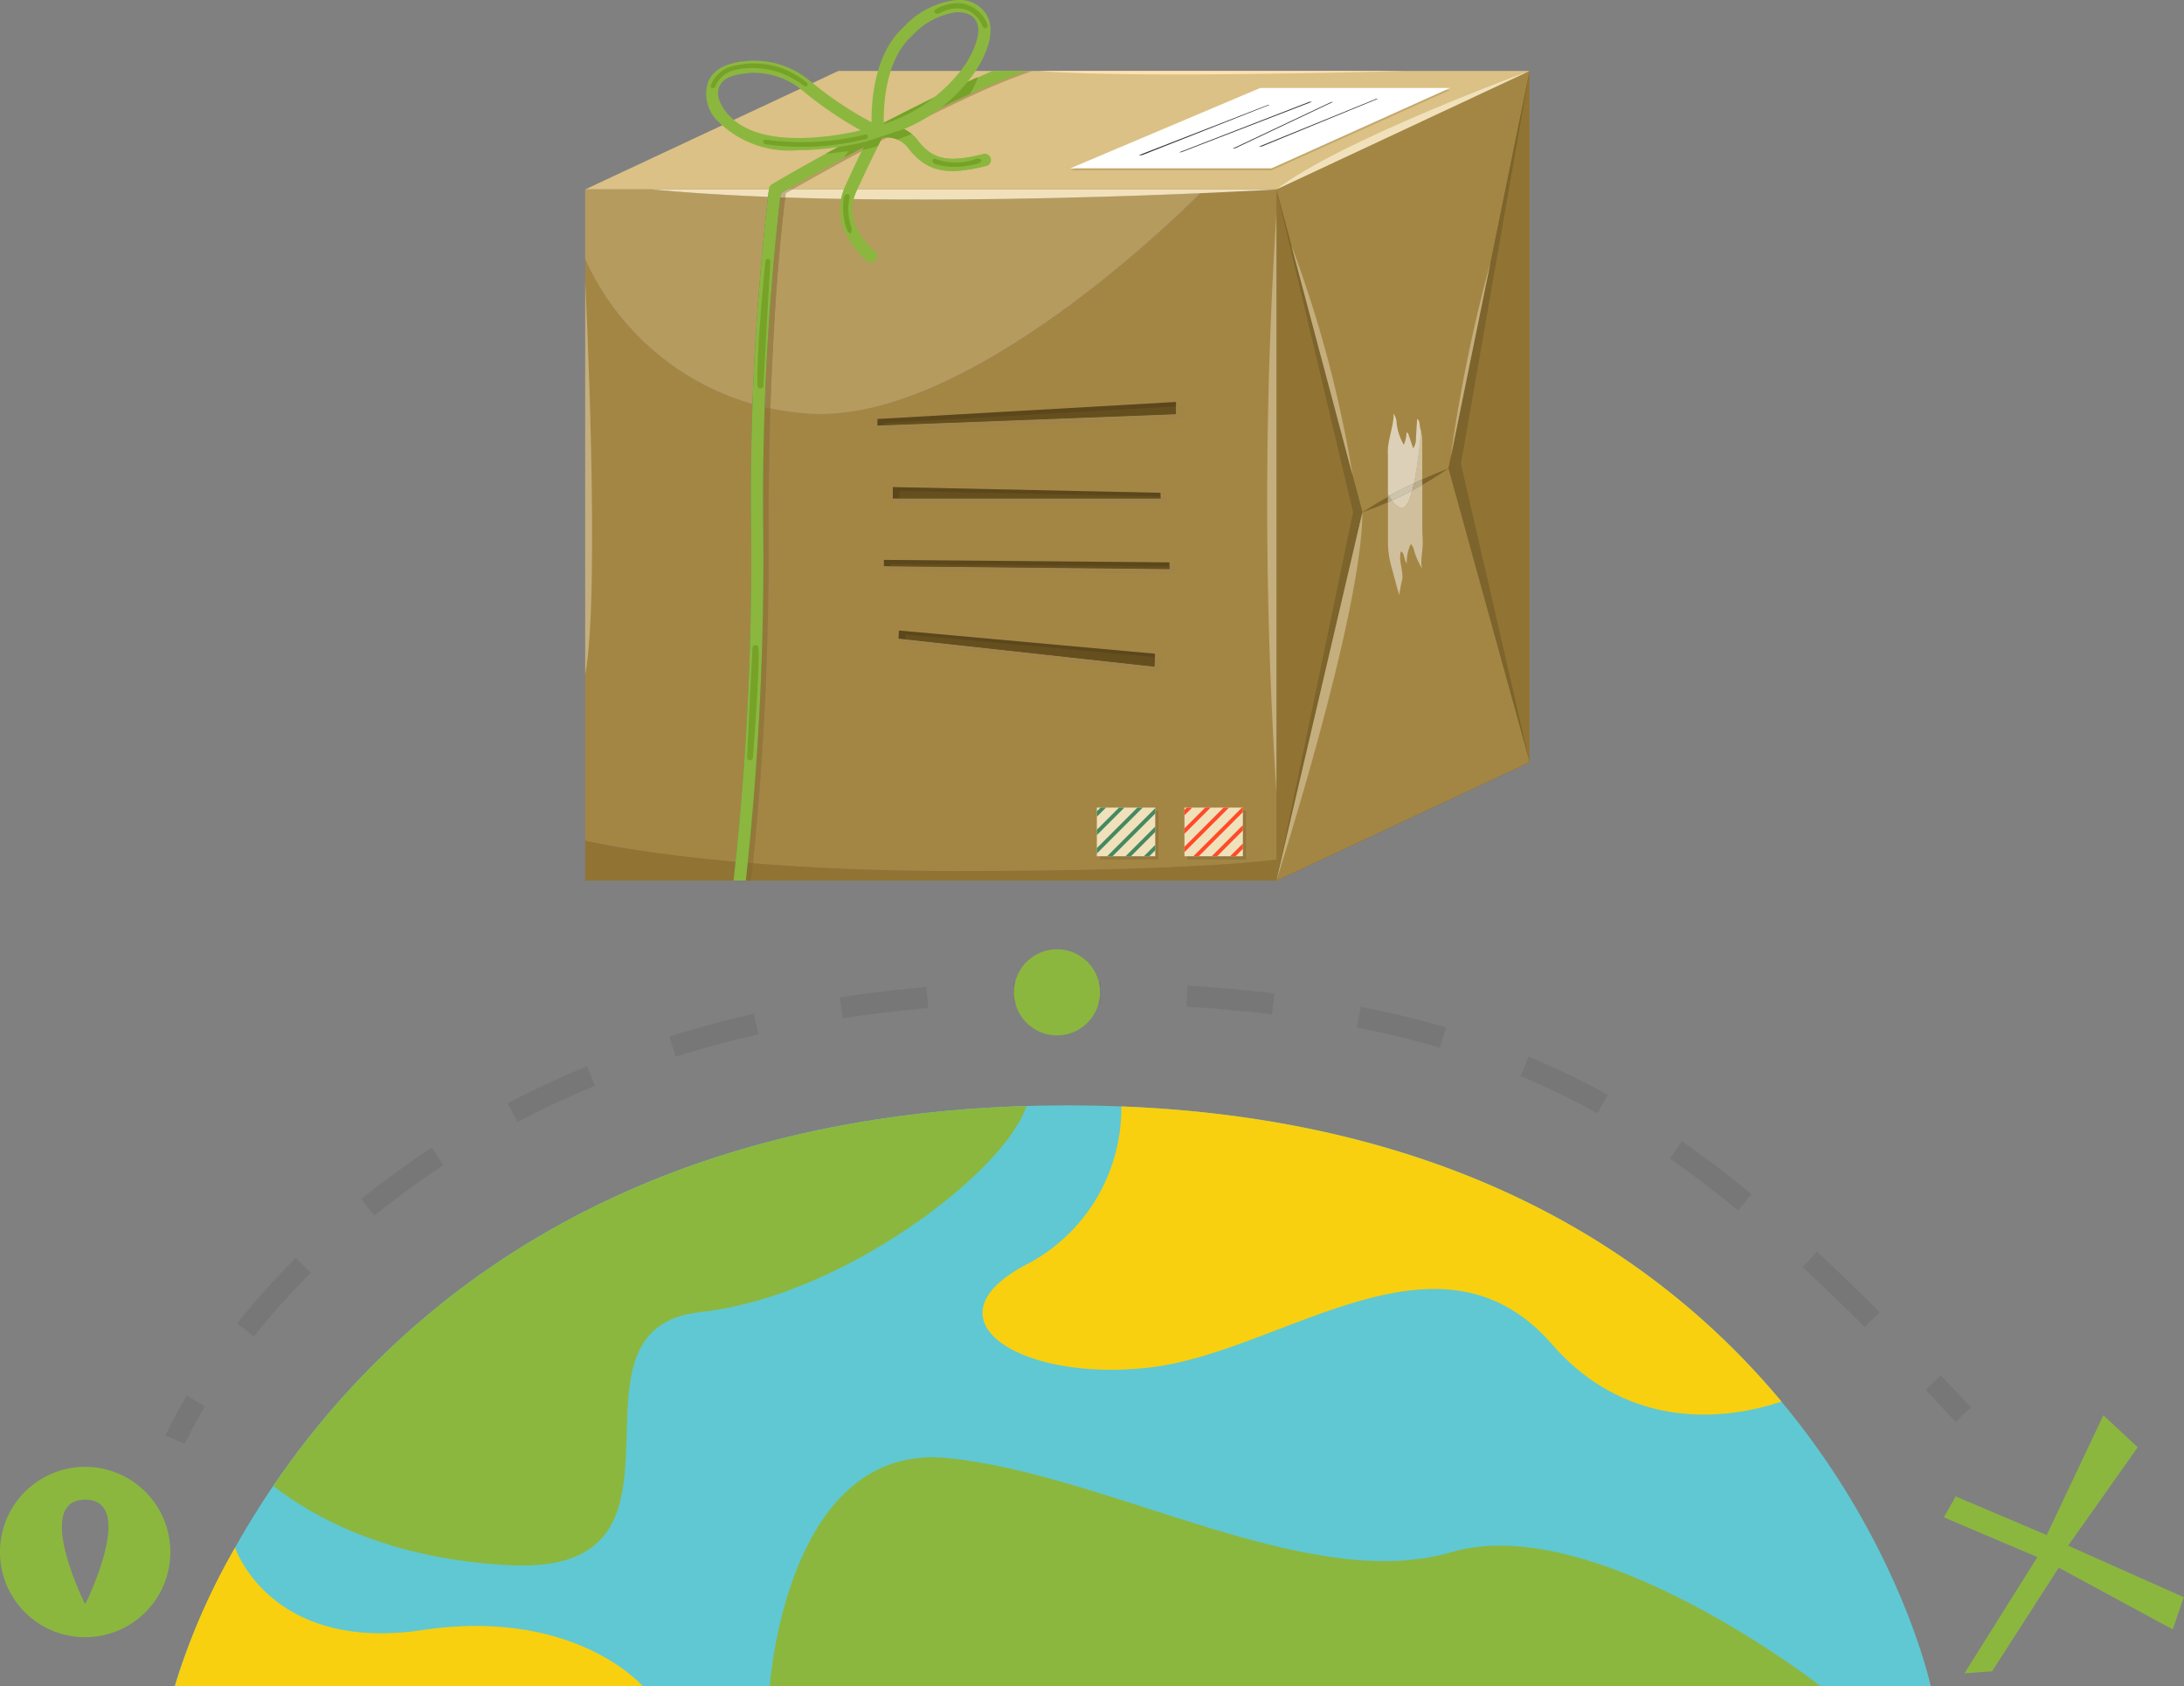 <svg id="Group_24706" data-name="Group 24706" xmlns="http://www.w3.org/2000/svg" xmlns:xlink="http://www.w3.org/1999/xlink" width="116.68" height="90.095" viewBox="0 0 116.68 90.095">
  <rect x="0" y="0" width="116.68" height="90.095" fill="#808080" stroke="none"/>
  <defs>
    <clipPath id="clip-path">
      <path id="path28" d="M2179.3-4118.476h0V-4155.4h0v3.715a14.061,14.061,0,0,0,9.251,7.837c-.067,2.042-.11,4.347-.11,6.911a164.68,164.68,0,0,1-.825,17.484,63.263,63.263,0,0,1-8.316-1.154v2.133m19.864-.51c-4.331,0-7.969-.177-10.9-.415a165.561,165.561,0,0,0,.827-17.539c0-2.5.04-4.759.1-6.762a15.329,15.329,0,0,0,1.983.276q.345.025.7.025c8.184,0,18.729-10.238,20.293-11.8,2.512-.108,4.06-.2,4.06-.2v35.8s-3.97.619-17.064.619m12.32-3.219v2.6h3.12v-2.6h-3.12m-4.681,0v2.6h3.121v-2.6H2206.8m-10.409-9.161-.007.178,13.673,1.5.027-.693-.354-.032.008-.185-13.684-1.24-.017.434.354.039m-.79-3.906v.214l15.257.152v-.353l-.347,0v-.213l-15.257-.134v.334l.347,0m.477-3.623v.217h14.3v-.306l-.347-.007v-.209l-14.3-.306v.612h.347m-.824-3.91v.23l15.95-.607v-.65l-.346.02v-.237l-15.95.911v.347l.346-.013" transform="translate(-2179.301 4155.403)"/>
    </clipPath>
    <linearGradient id="linear-gradient" x1="-1.385" y1="2.64" x2="-1.384" y2="2.64" gradientUnits="objectBoundingBox">
      <stop offset="0" stop-color="#b89a58"/>
      <stop offset="1" stop-color="#a48644"/>
    </linearGradient>
    <clipPath id="clip-path-2">
      <path id="path58" d="M2859.46-3660.894v-.23l15.6-.594v-.414l.347-.02v.65l-15.95.607" transform="translate(-2859.46 3662.151)"/>
    </clipPath>
    <linearGradient id="linear-gradient-2" x1="-4.206" y1="68.358" x2="-4.206" y2="68.358" gradientUnits="objectBoundingBox">
      <stop offset="0" stop-color="#a98c4d"/>
      <stop offset="1" stop-color="#9a7d3e"/>
    </linearGradient>
    <clipPath id="clip-path-3">
      <path id="path76" d="M2908.87-3455.518h-14.3v-.217h13.956v-.1l.347.008v.306" transform="translate(-2894.566 3455.832)"/>
    </clipPath>
    <linearGradient id="linear-gradient-3" x1="-4.748" y1="258.668" x2="-4.748" y2="258.668" xlink:href="#linear-gradient-2"/>
    <clipPath id="clip-path-4">
      <path id="path94" d="M2889.5-3296.933l-15.256-.152v-.213l14.91.148v-.138l.347,0v.353" transform="translate(-2874.246 3297.299)"/>
    </clipPath>
    <linearGradient id="linear-gradient-4" x1="-4.42" y1="211.73" x2="-4.42" y2="211.73" xlink:href="#linear-gradient-2"/>
    <clipPath id="clip-path-5">
      <path id="path112" d="M2921.294-3129.169l-13.674-1.5.007-.178,13.319,1.46.021-.508.354.032-.027.693" transform="translate(-2907.62 3130.846)"/>
    </clipPath>
    <linearGradient id="linear-gradient-5" x1="-4.979" y1="43.792" x2="-4.979" y2="43.792" xlink:href="#linear-gradient-2"/>
    <clipPath id="clip-path-6">
      <path id="path158" d="M3354.712-2737.766h-3.121v-2.6h3.121v2.6" transform="translate(-3351.591 2740.367)"/>
    </clipPath>
    <linearGradient id="linear-gradient-6" x1="-25.197" y1="24.721" x2="-25.196" y2="24.721" gradientUnits="objectBoundingBox">
      <stop offset="0" stop-color="#a08446"/>
      <stop offset="1" stop-color="#94783a"/>
    </linearGradient>
    <clipPath id="clip-path-7">
      <path id="path174" d="M3554.233-2737.766h-3.121v-2.6h3.121v2.6" transform="translate(-3551.112 2740.367)"/>
    </clipPath>
    <linearGradient id="linear-gradient-7" x1="-26.697" y1="24.721" x2="-26.696" y2="24.721" xlink:href="#linear-gradient-6"/>
    <clipPath id="clip-path-8">
      <path id="path238" d="M2191.875-4143.4q-.35,0-.7-.025a15.415,15.415,0,0,1-1.983-.276c.2-6.313.642-10.117.793-11.275,2.388.081,4.85.113,7.267.113,5.8,0,11.335-.187,14.912-.34-1.564,1.565-12.109,11.8-20.293,11.8m-3.324-.45a14.061,14.061,0,0,1-9.251-7.837v-3.715h3.591c2,.188,4.184.318,6.446.4-.159,1.237-.584,5-.786,11.149" transform="translate(-2179.301 4155.403)"/>
    </clipPath>
    <linearGradient id="linear-gradient-8" x1="-1.556" y1="8.122" x2="-1.556" y2="8.122" gradientUnits="objectBoundingBox">
      <stop offset="0" stop-color="#bca166"/>
      <stop offset="1" stop-color="#b09559"/>
    </linearGradient>
    <clipPath id="clip-path-9">
      <path id="path256" d="M2534.4-3638.542l-.648-.054a164.575,164.575,0,0,0,.825-17.484c0-2.564.042-4.869.11-6.911.211.053.426.1.646.149-.064,2-.1,4.259-.1,6.762a165.545,165.545,0,0,1-.827,17.538" transform="translate(-2533.754 3662.991)"/>
    </clipPath>
    <linearGradient id="linear-gradient-9" x1="-37.623" y1="3.515" x2="-37.621" y2="3.515" xlink:href="#linear-gradient-6"/>
    <clipPath id="clip-path-10">
      <path id="path274" d="M2574.239-4126.905q-.329-.068-.646-.149c.2-6.15.627-9.911.786-11.148l.652.023c-.15,1.158-.59,4.961-.793,11.275" transform="translate(-2573.594 4138.203)"/>
    </clipPath>
    <linearGradient id="linear-gradient-10" x1="-41.979" y1="8.593" x2="-41.977" y2="8.593" gradientUnits="objectBoundingBox">
      <stop offset="0" stop-color="#a3894f"/>
      <stop offset="1" stop-color="#9c8147"/>
    </linearGradient>
  </defs>
  <path id="path14" d="M5285.924-1354.084l-6.189-2.76,3.717-5.256-1.835-1.71-3.027,6.4-4.863-2.064-.634,1.116,5,2.125-3.9,6.209,1.476-.106,3.564-5.538,6.089,3.3.593-1.722" transform="translate(-5169.244 1439.423)" fill="#8bb73f"/>
  <path id="path16" d="M851.215-1239.064s-2.8-5.591,0-5.591S851.215-1239.064,851.215-1239.064Zm0-7.346a4.551,4.551,0,0,0-4.551,4.551,4.551,4.551,0,0,0,4.551,4.551,4.551,4.551,0,0,0,4.551-4.551,4.551,4.551,0,0,0-4.551-4.551" transform="translate(-846.665 1324.778)" fill="#8bb73f"/>
  <path id="path18" d="M1224.647-1406.057l-1.034-.446a19.941,19.941,0,0,1,1.142-2.134l.965.58a19.309,19.309,0,0,0-1.074,2" transform="translate(-1214.77 1483.199)" fill="#777"/>
  <path id="path20" d="M1428.469-2349.829l-.029-1.126c.691-.018,1.4-.026,2.1-.026.869,0,1.729.008,2.555.023l-.021,1.126c-.819-.016-1.672-.024-2.534-.024C1429.847-2349.855,1429.15-2349.846,1428.469-2349.829Zm13.781.587c-1.444-.173-2.984-.31-4.577-.409l.07-1.124c1.614.1,3.176.239,4.641.414Zm-22.927.209-.171-1.114c1.507-.231,3.066-.417,4.633-.552l.1,1.122C1422.339-2349.443,1420.805-2349.26,1419.323-2349.032Zm31.9,1.573c-1.409-.415-2.9-.777-4.443-1.078l.216-1.105c1.574.308,3.1.679,4.545,1.1Zm-40.831.482-.338-1.075c1.46-.458,2.978-.869,4.511-1.22l.251,1.1C1413.313-2347.83,1411.824-2347.427,1410.392-2346.977Zm49.238,3.022a40.859,40.859,0,0,0-4.1-1.986l.433-1.039a41.95,41.95,0,0,1,4.218,2.04Zm-57.695.465-.522-1c1.363-.713,2.791-1.377,4.243-1.974l.428,1.042C1404.664-2344.836,1403.268-2344.187,1401.935-2343.49Zm65.214,4.727c-1.246-1.026-2.439-1.933-3.645-2.773l.643-.924c1.232.856,2.448,1.782,3.718,2.828Zm-72.858.274-.708-.876a46.358,46.358,0,0,1,3.789-2.757l.616.943A45.169,45.169,0,0,0,1394.291-2338.489Zm79.622,5.957c-1.173-1.177-2.256-2.225-3.311-3.2l.766-.826c1.065.988,2.158,2.045,3.343,3.233Zm-86.062.5-.881-.7a41.816,41.816,0,0,1,3.127-3.5l.8.8a40.653,40.653,0,0,0-3.043,3.405" transform="translate(-1374.293 2403.434)" fill="#777"/>
  <path id="path22" d="M5233.045-1452.276c-.557-.6-1.1-1.17-1.6-1.706l.816-.775c.51.538,1.052,1.114,1.61,1.713l-.823.768" transform="translate(-5128.57 1528.236)" fill="#777"/>
  <g id="g26" transform="translate(31.265 10.119)" clip-path="url(#clip-path)">
    <path id="path38" d="M2179.3-4118.476h0V-4155.4h0v3.715a14.061,14.061,0,0,0,9.251,7.837c-.067,2.042-.11,4.347-.11,6.911a164.68,164.68,0,0,1-.825,17.484,63.263,63.263,0,0,1-8.316-1.154v2.133m19.864-.51c-4.331,0-7.969-.177-10.9-.415a165.561,165.561,0,0,0,.827-17.539c0-2.5.04-4.759.1-6.762a15.329,15.329,0,0,0,1.983.276q.345.025.7.025c8.184,0,18.729-10.238,20.293-11.8,2.512-.108,4.06-.2,4.06-.2v35.8s-3.97.619-17.064.619m12.32-3.219v2.6h3.12v-2.6h-3.12m-4.681,0v2.6h3.121v-2.6H2206.8m-10.409-9.161-.007.178,13.673,1.5.027-.693-.354-.032.008-.185-13.684-1.24-.017.434.354.039m-.79-3.906v.214l15.257.152v-.353l-.347,0v-.213l-15.257-.134v.334l.347,0m.477-3.623v.217h14.3v-.306l-.347-.007v-.209l-14.3-.306v.612h.347m-.824-3.91v.23l15.95-.607v-.65l-.346.02v-.237l-15.95.911v.347l.346-.013" transform="translate(-2179.301 4155.403)" fill="url(#linear-gradient)"/>
  </g>
  <path id="path40" d="M2216.229-4418.795l13.523-6.328h-36.928l-13.523,6.328h36.928" transform="translate(-2148.037 4428.914)" fill="#dbc186"/>
  <path id="path42" d="M3753.3-4381.867l13.523-6.328v-36.927l-13.523,6.328v36.928" transform="translate(-3685.105 4428.914)" fill="#917433"/>
  <path id="path44" d="M3753.3-4418.795l4.594,17.25,4.594-2.34,4.334-21.238-13.522,6.328" transform="translate(-3685.104 4428.914)" fill="#a48644"/>
  <path id="path46" d="M2844.687-3670.468l15.95-.91v.65l-15.95.607v-.347" transform="translate(-2797.811 3692.853)" fill="#5c471b"/>
  <path id="path48" d="M2879.793-3477.8v.612h14.3v-.306l-14.3-.306" transform="translate(-2832.094 3503.822)" fill="#5c471b"/>
  <path id="path50" d="M2859.46-3311.7v.334l15.257.152v-.352l-15.257-.134" transform="translate(-2812.237 3341.612)" fill="#5c471b"/>
  <path id="path52" d="M2892.864-3150.952l-.017.433,13.673,1.5.028-.693-13.684-1.24" transform="translate(-2844.841 3184.638)" fill="#5c471b"/>
  <g id="g56" transform="translate(47.222 21.692)" clip-path="url(#clip-path-2)">
    <path id="path68" d="M2859.46-3660.894v-.23l15.6-.594v-.414l.347-.02v.65l-15.95.607" transform="translate(-2859.46 3662.151)" fill="url(#linear-gradient-2)"/>
  </g>
  <path id="path70" d="M2859.46-3660.291v-.117l15.6-.89v.414l-15.6.594" transform="translate(-2812.237 3683.01)" fill="#654f1f"/>
  <g id="g74" transform="translate(48.046 26.532)" clip-path="url(#clip-path-3)">
    <path id="path86" d="M2908.87-3455.518h-14.3v-.217h13.956v-.1l.347.008v.306" transform="translate(-2894.566 3455.832)" fill="url(#linear-gradient-3)"/>
  </g>
  <path id="path88" d="M2908.523-3468.17h-13.957v-.4l13.957.3v.1" transform="translate(-2846.52 3494.799)" fill="#654f1f"/>
  <g id="g92" transform="translate(47.569 30.252)" clip-path="url(#clip-path-4)">
    <path id="path104" d="M2889.5-3296.933l-15.256-.152v-.213l14.91.148v-.138l.347,0v.353" transform="translate(-2874.246 3297.299)" fill="url(#linear-gradient-4)"/>
  </g>
  <path id="path106" d="M2889.156-3302.2l-14.91-.149v-.121l14.91.131v.139" transform="translate(-2826.677 3332.603)" fill="#654f1f"/>
  <g id="g110" transform="translate(48.352 34.157)" clip-path="url(#clip-path-5)">
    <path id="path122" d="M2921.294-3129.169l-13.674-1.5.007-.178,13.319,1.46.021-.508.354.032-.027.693" transform="translate(-2907.62 3130.846)" fill="url(#linear-gradient-5)"/>
  </g>
  <path id="path124" d="M2921.245-3140l-13.319-1.461.01-.255,13.33,1.207-.02.509" transform="translate(-2859.567 3175.615)" fill="#654f1f"/>
  <path id="path126" d="M2179.3-2672.34s6.771,1.623,19.864,1.623,17.063-.618,17.063-.618v1.129H2179.3v-2.133" transform="translate(-2148.036 2717.254)" fill="#917433"/>
  <path id="path128" d="M3753.3-4381.867l4.091-19.677-4.091-17.25,4.594,17.25,4.594-2.34,4.334-21.238-3.667,20.988,3.667,15.939-13.522,6.328" transform="translate(-3685.104 4428.914)" fill="#7d642c"/>
  <path id="path130" d="M3753.3-3497.881l4.594-19.677,4.594-2.341,4.334,15.69-13.522,6.328" transform="translate(-3685.104 3544.928)" fill="#a48644"/>
  <path id="path132" d="M3949.124-3517.558a19.258,19.258,0,0,0,4.594-2.341,24.039,24.039,0,0,0-4.594,2.341" transform="translate(-3876.337 3544.928)" fill="#7d642c"/>
  <path id="path134" d="M3757.892-3420.139l-4.594,19.677s4.594-14.313,4.594-19.677" transform="translate(-3685.105 3447.508)" fill="#c4ae7e"/>
  <path id="path136" d="M3786.9-4029.244l3.286,12.34a64.749,64.749,0,0,0-3.286-12.34" transform="translate(-3717.917 4042.324)" fill="#c4ae7e"/>
  <path id="path138" d="M4152.095-3989.644l-2.132,10.444a82.231,82.231,0,0,1,2.132-10.444" transform="translate(-4072.464 4003.652)" fill="#c4ae7e"/>
  <path id="path140" d="M4007.271-3640.464v-.118l.052.091-.052.028m1.389-.7a25.625,25.625,0,0,0,.375-2.78c-.007-.023-.013-.047-.02-.07s-.007-.024-.01-.036c0,.012.007.024.01.036a2.074,2.074,0,0,1,.086.588v2.061q-.212.095-.441.2m-.044-1.862h0a.928.928,0,0,0,.147-.544q.03-.515.062-1.029l.013.007-.013-.007q-.031.514-.062,1.029a.928.928,0,0,1-.147.544m-.5-.189a2.924,2.924,0,0,1-.385-1.128.965.965,0,0,0-.164-.541h0a.965.965,0,0,1,.164.541,2.924,2.924,0,0,0,.385,1.128,1.965,1.965,0,0,0,.144-.645h0a1.965,1.965,0,0,1-.144.645m.146-.646h0" transform="translate(-3933.119 3666.981)" fill="#cfbf9c"/>
  <path id="path142" d="M4007.871-3476.423c-.11-.362-.284-1.029-.432-1.573a4.8,4.8,0,0,1-.168-1.263v-2.114l.215-.1c.171.232.35.384.53.384a.3.3,0,0,0,.058-.005c.2-.037.36-.4.5-.915.188-.1.366-.2.532-.293v2.382c0,.119,0,.237.011.354.059.811-.142,1.219-.027,1.724a3.936,3.936,0,0,1-.418-.937.788.788,0,0,0-.177-.37,2.161,2.161,0,0,0-.217,1.042c-.164-.168-.108-.574-.318-.639-.134.474.127.986.075,1.482a7.719,7.719,0,0,0-.16.837" transform="translate(-3933.119 3508.209)" fill="#cfbf9c"/>
  <path id="path144" d="M4007.271-3493.677v-.32l.052-.028a2.939,2.939,0,0,0,.164.251l-.215.1m1.3-.632c.032-.121.062-.251.091-.388q.229-.107.441-.2v.3c-.166.094-.344.193-.532.294" transform="translate(-3933.119 3520.514)" fill="#baad8f"/>
  <path id="path146" d="M4049.786-3630.839q-.127-.376-.254-.754c-.014-.042-.048-.091-.079-.091a.032.032,0,0,0-.021.008.032.032,0,0,1,.021-.008c.031,0,.065.049.079.091q.127.377.254.754h0m-.356-.834h0m.745-.19a1.552,1.552,0,0,1-.045-.248c-.009-.114-.038-.245-.123-.293.084.048.113.179.123.293a1.552,1.552,0,0,0,.045.248" transform="translate(-3974.289 3654.794)" fill="#bda878"/>
  <path id="path148" d="M4006.932-3640.492c-.017-.03-.035-.06-.052-.091v-2.035h0c0-.062,0-.123-.007-.185,0-.025,0-.051,0-.078,0-.56.307-1.373.308-1.915,0-.031,0-.06,0-.088a.963.963,0,0,1,.164.541,2.937,2.937,0,0,0,.384,1.128,1.965,1.965,0,0,0,.145-.645h0a.031.031,0,0,1,.021-.009c.032,0,.065.049.079.091l.254.754h0a.925.925,0,0,0,.147-.544q.031-.514.062-1.028l.013.006c.084.048.114.18.123.294a1.557,1.557,0,0,0,.045.248c0,.012.007.024.01.036s.013.047.02.07a25.561,25.561,0,0,1-.375,2.78c-.426.2-.888.427-1.337.672" transform="translate(-3932.728 3666.981)" fill="#dcd1b8"/>
  <path id="path150" d="M4016.973-3468.872c-.179,0-.359-.152-.53-.385.39-.178.753-.36,1.083-.535-.136.518-.3.878-.5.915a.29.29,0,0,1-.058.005" transform="translate(-3942.077 3495.996)" fill="#dcd1b8"/>
  <path id="path152" d="M4009.635-3485.389a2.851,2.851,0,0,1-.164-.251c.45-.245.912-.472,1.338-.671-.029.136-.06.266-.091.388-.33.176-.693.357-1.083.535" transform="translate(-3935.267 3512.129)" fill="#cdc4ae"/>
  <g id="g156" transform="translate(58.768 43.318)" clip-path="url(#clip-path-6)">
    <path id="path168" d="M3354.712-2737.766h-3.121v-2.6h3.121v2.6" transform="translate(-3351.591 2740.367)" fill="url(#linear-gradient-6)"/>
  </g>
  <g id="g172" transform="translate(63.449 43.318)" clip-path="url(#clip-path-7)">
    <path id="path184" d="M3554.233-2737.766h-3.121v-2.6h3.121v2.6" transform="translate(-3551.112 2740.367)" fill="url(#linear-gradient-7)"/>
  </g>
  <path id="path186" d="M3347.512-2745.073h-3.121v-2.6h3.121v2.6" transform="translate(-3285.792 2790.82)" fill="#f0e1bb"/>
  <path id="path188" d="M3344.592-2747.673l-.2.2v.289l.49-.49h-.289" transform="translate(-3285.792 2790.819)" fill="#458961"/>
  <path id="path190" d="M3345.575-2747.673l-1.183,1.183v.289l1.472-1.472h-.289" transform="translate(-3285.792 2790.819)" fill="#458961"/>
  <path id="path192" d="M3346.557-2747.673l-2.166,2.165v.289l2.455-2.454h-.289" transform="translate(-3285.792 2790.819)" fill="#458961"/>
  <path id="path194" d="M3370.3-2746.514l-2.573,2.573h.289l2.284-2.284v-.289" transform="translate(-3308.578 2789.687)" fill="#458961"/>
  <path id="path196" d="M3411.2-2704.647l-1.591,1.591h.289l1.3-1.3v-.289" transform="translate(-3349.476 2748.803)" fill="#458961"/>
  <path id="path198" d="M3452.08-2662.767l-.608.608h.289l.319-.319v-.289" transform="translate(-3390.36 2707.905)" fill="#458961"/>
  <path id="path200" d="M3547.045-2745.073h-3.121v-2.6h3.121v2.6" transform="translate(-3480.644 2790.82)" fill="#f0e1bb"/>
  <path id="path202" d="M3544.05-2747.673l-.125.125v.289l.414-.414h-.289" transform="translate(-3480.644 2790.819)" fill="#ff4a29"/>
  <path id="path204" d="M3545.033-2747.673l-1.108,1.107v.289l1.4-1.4h-.289" transform="translate(-3480.644 2790.819)" fill="#ff4a29"/>
  <path id="path206" d="M3546.015-2747.673l-2.09,2.09v.289l2.379-2.379h-.289" transform="translate(-3480.644 2790.819)" fill="#ff4a29"/>
  <path id="path208" d="M3566.693-2747.673h-.048l-2.6,2.6h.289l2.36-2.36v-.241" transform="translate(-3500.291 2790.819)" fill="#ff4a29"/>
  <path id="path210" d="M3607.578-2707.847l-1.666,1.666h.289l1.377-1.377v-.289" transform="translate(-3541.177 2751.927)" fill="#ff4a29"/>
  <path id="path212" d="M3648.475-2665.967l-.684.684h.289l.395-.4v-.289" transform="translate(-3582.074 2711.031)" fill="#ff4a29"/>
  <path id="path214" d="M2179.3-3925.623v-21.021s.83,16.684,0,21.021" transform="translate(-2148.036 3961.661)" fill="#c4ae7e"/>
  <path id="path216" d="M3732.5-4069.254v-30.91a242.318,242.318,0,0,0,0,30.91" transform="translate(-3664.307 4111.579)" fill="#c4ae7e"/>
  <path id="path218" d="M3753.3-4418.795l13.523-6.328s-10.073,3.674-13.523,6.328" transform="translate(-3685.105 4428.914)" fill="#f0e1bb"/>
  <path id="path220" d="M3212.739-4425.123h19.518s-14.317.423-19.518,0" transform="translate(-3157.228 4428.914)" fill="#fce1b1"/>
  <path id="path222" d="M3294.794-4377.419h-10.749l10.142-4.29h10.142l-9.536,4.29" transform="translate(-3226.861 4386.519)" fill="#c3a86c"/>
  <path id="path224" d="M3284.045-4382.045h10.749l9.536-4.291h-10.142l-10.142,4.291" transform="translate(-3226.861 4391.037)" fill="#fff"/>
  <path id="path226" d="M3439.645-4345.492l6.917-2.692.076,0-6.806,2.684-.187.013" transform="translate(-3378.811 4353.786)" fill="#333"/>
  <path id="path228" d="M3531.4-4352.376l6.964-2.7.159-.011-6.993,2.7-.13.009" transform="translate(-3468.417 4360.518)" fill="#333"/>
  <path id="path230" d="M3653.7-4352.124l5.255-2.485.1-.007-5.241,2.484-.115.008" transform="translate(-3587.842 4360.062)" fill="#333"/>
  <path id="path232" d="M3712.991-4359.345l6.278-2.558.1-.007-6.221,2.554-.158.011" transform="translate(-3645.744 4367.183)" fill="#333"/>
  <g id="g236" transform="translate(31.265 10.119)" clip-path="url(#clip-path-8)">
    <path id="path248" d="M2191.875-4143.4q-.35,0-.7-.025a15.415,15.415,0,0,1-1.983-.276c.2-6.313.642-10.117.793-11.275,2.388.081,4.85.113,7.267.113,5.8,0,11.335-.187,14.912-.34-1.564,1.565-12.109,11.8-20.293,11.8m-3.324-.45a14.061,14.061,0,0,1-9.251-7.837v-3.715h3.591c2,.188,4.184.318,6.446.4-.159,1.237-.584,5-.786,11.149" transform="translate(-2179.301 4155.403)" fill="url(#linear-gradient-8)"/>
  </g>
  <path id="path250" d="M2332.368-4155.4H2365.7s-20.462,1.214-33.337,0" transform="translate(-2297.511 4165.523)" fill="#f0e1bb"/>
  <g id="g254" transform="translate(39.581 21.672)" clip-path="url(#clip-path-9)">
    <path id="path266" d="M2534.4-3638.542l-.648-.054a164.575,164.575,0,0,0,.825-17.484c0-2.564.042-4.869.11-6.911.211.053.426.1.646.149-.064,2-.1,4.259-.1,6.762a165.545,165.545,0,0,1-.827,17.538" transform="translate(-2533.754 3662.991)" fill="url(#linear-gradient-9)"/>
  </g>
  <path id="path268" d="M2529.556-2622.2h-.655c.031-.251.07-.579.114-.98l.648.054q-.062.556-.107.926" transform="translate(-2489.433 2669.248)" fill="#896e30"/>
  <g id="g272" transform="translate(40.516 10.523)" clip-path="url(#clip-path-10)">
    <path id="path284" d="M2574.239-4126.905q-.329-.068-.646-.149c.2-6.15.627-9.911.786-11.148l.652.023c-.15,1.158-.59,4.961-.793,11.275" transform="translate(-2573.594 4138.203)" fill="url(#linear-gradient-10)"/>
  </g>
  <path id="path286" d="M2610.4-4418.795h-.981c0-.029.006-.046.007-.049a.327.327,0,0,1,.158-.231c.13-.076,1.261-.732,2.868-1.616l.006,0,.2-.108.038-.021.174-.1.049-.026.171-.093.05-.027.173-.094.052-.029.186-.1.038-.02.213-.116.017-.009c.4-.214.81-.434,1.234-.657l.016-.008.238-.125.02-.01c.08-.042.159-.083.239-.125l.018-.009.249-.129.008,0c1.851-.958,3.832-1.926,5.522-2.621h1.854a31.419,31.419,0,0,0-3.062,1.234h0l-.186.085-.031.014-.174.081-.044.02-.169.08-.049.023-.169.08-.05.023-.17.081-.049.023-.173.083-.044.021-.181.087-.026.012c-.421.2-.847.415-1.271.628l-.023.012-.186.094-.039.02-.177.09-.047.023-.17.087-.055.028-.167.085-.054.027-.167.086-.052.027-.17.088c-.014.006-.027.014-.04.021l-.18.094-.017.008q-.416.217-.819.43l0,0-.176.093-.037.02-.16.085-.051.027-.152.082-.055.029-.147.079-.057.031-.145.078-.052.028-.149.081-.042.023-.155.083-.029.016-.165.09h0c-1.338.728-2.432,1.346-3.027,1.686" transform="translate(-2568.064 4428.914)" fill="#b59c62"/>
  <path id="path288" d="M2607.753-4154.977q-.327-.01-.652-.023c.026-.2.045-.336.055-.4h.981l-.353.2c-.008.058-.018.133-.03.224" transform="translate(-2565.799 4165.523)" fill="#c2af82"/>
  <path id="path290" d="M2519.591-4155.2c.083-.048.2-.117.354-.2h-.981a141.135,141.135,0,0,0-.95,18.463,156.631,156.631,0,0,1-.938,18.464h.655a157.982,157.982,0,0,0,.934-18.464,143.339,143.339,0,0,1,.928-18.261" transform="translate(-2477.885 4165.523)" fill="#458961"/>
  <path id="path292" d="M2597.587-4418.844s0,.02-.007.049h.981c1.923-1.1,9.036-5.093,12.814-6.328h-1.855a122.857,122.857,0,0,0-11.775,6.047.325.325,0,0,0-.158.231" transform="translate(-2556.502 4428.914)" fill="#8bb73f"/>
  <path id="path294" d="M2518.013-4136.939a156.452,156.452,0,0,1-.939,18.463h.655a157.936,157.936,0,0,0,.934-18.463,143.363,143.363,0,0,1,.928-18.262l.353-.2h-.981a141.184,141.184,0,0,0-.95,18.464" transform="translate(-2477.884 4165.522)" fill="#8bb73f"/>
  <path id="path296" d="M2734.994-4411.15c-2.677,1.166-5.875,2.86-8.134,4.1l1.21-.145-.234.356c1.979-1.077,4.494-2.394,6.724-3.407a3.747,3.747,0,0,0,.434-.908" transform="translate(-2682.748 4415.269)" fill="#75a227"/>
  <path id="path298" d="M2459.178-4579.371c-1.927.05-3.3-.383-4.084-1.29-.271-.313-.687-.92-.437-1.471.235-.518.915-.647,1.549-.706q.163-.015.328-.015a4.063,4.063,0,0,1,2.563.951,20.124,20.124,0,0,0,3.105,2.121A15.288,15.288,0,0,1,2459.178-4579.371Zm5.774-5.461a3.948,3.948,0,0,1,2.376-1.261h.017c.7.007.927.288,1.037.5.375.716-.364,1.949-.6,2.311a8.445,8.445,0,0,1-4.346,3.164C2463.416-4581.1,2463.517-4583.556,2464.953-4584.832Zm4.2,6.559a.325.325,0,0,0-.393-.238c-1.686.416-2.639.412-3.5-.727a1.972,1.972,0,0,0-.742-.61,8.617,8.617,0,0,0,3.814-3.082c.452-.694,1.136-2,.63-2.967a1.674,1.674,0,0,0-1.606-.846,4.429,4.429,0,0,0-2.832,1.425c-1.6,1.419-1.753,3.972-1.738,5.106a19.144,19.144,0,0,1-3.272-2.193,4.667,4.667,0,0,0-3.365-1.082c-.5.046-1.658.153-2.081,1.085a2.016,2.016,0,0,0,.537,2.165,5.4,5.4,0,0,0,4.282,1.519c.1,0,.206,0,.311,0a16.147,16.147,0,0,0,3.324-.468c-.264.529-.671,1.365-1.156,2.432a2.931,2.931,0,0,0,.191,2.761,4.248,4.248,0,0,0,1.026,1.208.321.321,0,0,0,.18.055.323.323,0,0,0,.271-.145.324.324,0,0,0-.087-.448c-.039-.031-1.77-1.44-.988-3.161.682-1.5,1.207-2.538,1.393-2.9a1.476,1.476,0,0,1,1.389.539c1.066,1.414,2.289,1.432,4.173.967a.325.325,0,0,0,.238-.394" transform="translate(-2416.221 4586.742)" fill="#8bb73f"/>
  <path id="path300" d="M2894.772-4280.005a.326.326,0,0,0-.393-.239c-1.686.416-2.64.413-3.5-.727a2.044,2.044,0,0,0-.321-.338c-.212.079-.485.18-.78.285a1.335,1.335,0,0,1,.582.446c1.066,1.414,2.289,1.431,4.173.967a.325.325,0,0,0,.238-.393" transform="translate(-2841.845 4288.476)" fill="#8bb73f"/>
  <path id="path302" d="M2759.963-4252.254a2.931,2.931,0,0,0,.19,2.761,4.267,4.267,0,0,0,1.026,1.208.319.319,0,0,0,.18.055.324.324,0,0,0,.271-.145.325.325,0,0,0-.087-.449c-.04-.03-1.77-1.44-.989-3.161.5-1.093.91-1.939,1.17-2.458a6.46,6.46,0,0,1-.831.213c-.249.508-.568,1.177-.931,1.976" transform="translate(-2714.82 4262.239)" fill="#8bb73f"/>
  <path id="path304" d="M2812.68-4292.843l-1.995.658q-.1.2-.225.456a6.3,6.3,0,0,0,.831-.213c.1-.193.172-.341.223-.439a1.675,1.675,0,0,1,.808.093c.295-.1.568-.206.78-.285a1.931,1.931,0,0,0-.421-.271" transform="translate(-2764.387 4299.738)" fill="#75a227"/>
  <path id="path306" d="M2584.5-4279.947a13.765,13.765,0,0,0,5.417-.283.118.118,0,0,0,.069-.175.118.118,0,0,0-.131-.052,14.475,14.475,0,0,1-5.32.274.116.116,0,0,0-.122.067l0,0a.117.117,0,0,0,.088.165" transform="translate(-2543.63 4287.647)" fill="#75a227"/>
  <path id="path308" d="M2465.063-4441.009a.114.114,0,0,1-.107-.153,1.659,1.659,0,0,1,1.216-1.031,4.378,4.378,0,0,1,3.91.891.114.114,0,0,1,0,.181.113.113,0,0,1-.14,0,4.415,4.415,0,0,0-3.674-.869,1.491,1.491,0,0,0-1.077.9.115.115,0,0,1-.109.082h-.019" transform="translate(-2426.982 4445.721)" fill="#75a227"/>
  <path id="path310" d="M2974.442-4579.23a.11.11,0,0,1-.05-.086c0-.07.069-.117.131-.148a2.287,2.287,0,0,1,1.355-.286,1.8,1.8,0,0,1,1.312,1.032.376.376,0,0,1,.043.155.126.126,0,0,1-.218.1.438.438,0,0,1-.073-.131,1.56,1.56,0,0,0-.887-.832,1.817,1.817,0,0,0-1.34.174.43.43,0,0,1-.187.054.164.164,0,0,1-.086-.029" transform="translate(-2924.474 4579.932)" fill="#75a227"/>
  <path id="path312" d="M2970.376-4225.567a.085.085,0,0,1,.045-.033.2.2,0,0,1,.125.017,3.065,3.065,0,0,0,2.052.012.392.392,0,0,1,.264-.031c.264.1-.058.252-.155.276a5.858,5.858,0,0,1-.7.128,3.68,3.68,0,0,1-1.432-.1.348.348,0,0,1-.2-.112.147.147,0,0,1,0-.162" transform="translate(-2920.53 4234.086)" fill="#75a227"/>
  <path id="path314" d="M2766.536-4144.594a.468.468,0,0,0-.057.188,3.364,3.364,0,0,0,.2,1.676.233.233,0,0,0,.063.1c.2.156.17-.224.142-.307a2.89,2.89,0,0,1-.1-1.486c.016-.081.03-.179-.033-.232a.152.152,0,0,0-.2.035.243.243,0,0,0-.018.024" transform="translate(-2721.409 4155.05)" fill="#75a227"/>
  <path id="path316" d="M2571.7-3996.912c-.076.753-.48,4.893-.426,6.667a.132.132,0,0,0,.132.128h.051a.133.133,0,0,0,.132-.125c.042-.773.271-4.936.375-6.647a.133.133,0,0,0-.132-.141.132.132,0,0,0-.132.119" transform="translate(-2530.806 4010.866)" fill="#75a227"/>
  <path id="path318" d="M2548.25-3117.513c-.039.768-.223,4.356-.289,5.848a.154.154,0,0,0,.154.161.154.154,0,0,0,.153-.142c.063-.788.363-4.636.3-5.867a.154.154,0,0,0-.154-.146h-.013a.154.154,0,0,0-.154.146" transform="translate(-2508.047 3152.126)" fill="#75a227"/>
  <path id="path320" d="M3155.566-2422.695a2.3,2.3,0,0,1,2.3-2.3,2.3,2.3,0,0,1,2.3,2.3,2.3,2.3,0,0,1-2.3,2.3,2.3,2.3,0,0,1-2.3-2.3" transform="translate(-3101.396 2475.711)" fill="#8bb73f"/>
  <path id="path322" d="M1244.677-2038.516h93.815s-6.591-31.039-46.116-31.039-47.7,31.039-47.7,31.039" transform="translate(-1235.339 2128.611)" fill="#60c8d2"/>
  <path id="path324" d="M2599.594-1255.882s.858-13.062,9.5-12.195,19.249,7.281,26.916,5.028,19.738,7.167,19.738,7.167h-56.157" transform="translate(-2558.468 1345.976)" fill="#8bb73f"/>
  <path id="path326" d="M1491.721-2057.145c7.551-.8,16.293-7.494,17.42-11.01-22.472.673-34.331,11.6-40.238,20.3,2.3,1.787,6.355,3.94,12.7,4.237,11.092.52,1.957-12.656,10.114-13.522" transform="translate(-1454.305 2127.243)" fill="#8bb73f"/>
  <path id="path328" d="M1257.917-1058.124c-8.156,1.213-10.012-4.407-10.012-4.407a35.315,35.315,0,0,0-3.222,7.413h25.01s-3.62-4.22-11.776-3.006" transform="translate(-1235.346 1145.213)" fill="#f8d010"/>
  <path id="path330" d="M3086.558-2058.783c-5.8,2.947-.458,6.415,6.578,5.548s15.355-8.148,21.391-1.214c3.7,4.246,8.614,4.267,12.247,3.048-6.225-7.477-17-15.048-35.268-15.768a9.417,9.417,0,0,1-4.948,8.385" transform="translate(-3031.599 2126.281)" fill="#f8d010"/>
</svg>

